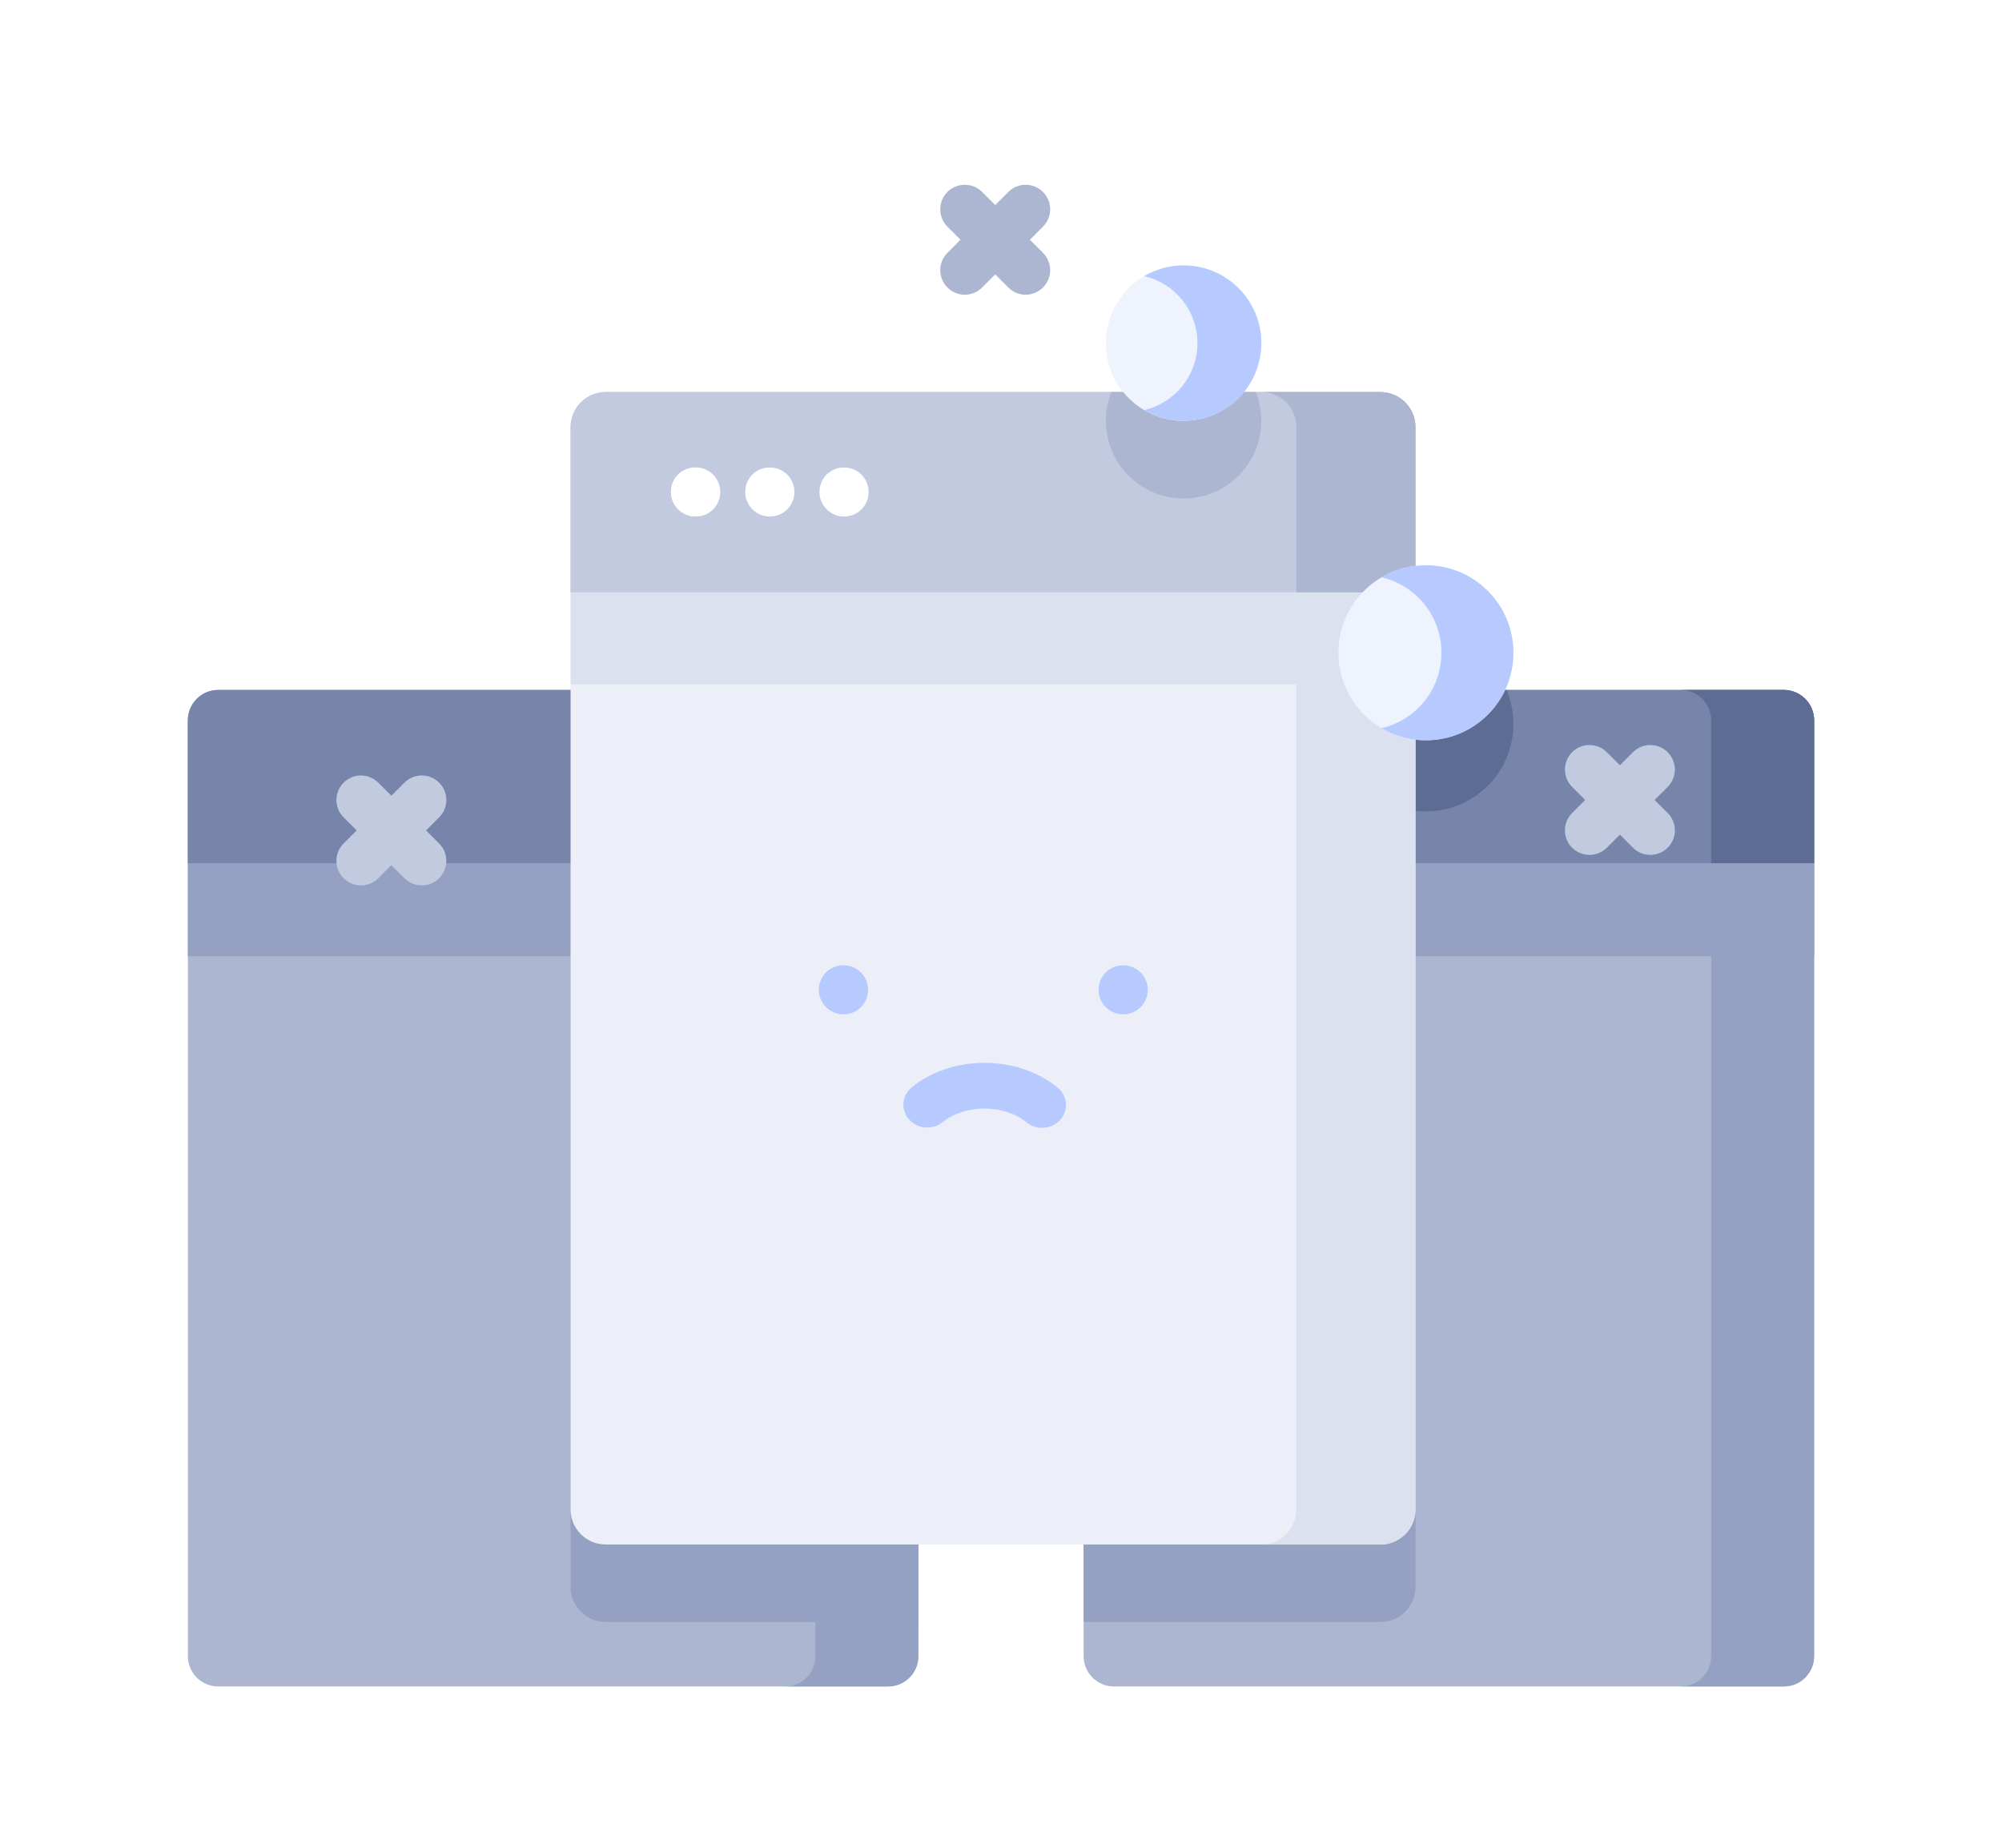 <svg width="26" height="24" viewBox="0 0 26 24" fill="none" xmlns="http://www.w3.org/2000/svg">
<path d="M23.56 9.357V21.511C23.56 21.729 23.384 21.905 23.166 21.905H14.467C14.249 21.905 14.073 21.729 14.073 21.511V9.357C14.073 9.139 14.25 8.962 14.467 8.962H23.166C23.384 8.962 23.56 9.139 23.56 9.357Z" fill="#ACB6D0"/>
<path d="M18.383 8.962V20.612C18.383 20.864 18.179 21.067 17.927 21.067H14.073V9.357C14.073 9.139 14.25 8.962 14.467 8.962H18.383Z" fill="#94A1C2"/>
<path d="M23.56 12.421V9.357C23.56 9.139 23.384 8.962 23.166 8.962H14.467C14.249 8.962 14.073 9.139 14.073 9.357V12.421H23.56Z" fill="#94A1C2"/>
<path d="M23.56 9.357V21.511C23.56 21.729 23.384 21.905 23.166 21.905H21.829C22.047 21.905 22.223 21.729 22.223 21.511V9.357C22.223 9.139 22.047 8.962 21.829 8.962H23.166C23.384 8.962 23.56 9.139 23.56 9.357Z" fill="#94A1C2"/>
<path d="M23.56 9.357V11.212H14.073V9.357C14.073 9.139 14.25 8.962 14.467 8.962H23.166C23.384 8.962 23.56 9.139 23.56 9.357Z" fill="#7785AA"/>
<path d="M19.655 9.403C19.655 10.03 19.146 10.539 18.519 10.539C17.89 10.539 17.382 10.03 17.382 9.403C17.382 9.246 17.413 9.098 17.47 8.962H19.567C19.623 9.098 19.655 9.246 19.655 9.403Z" fill="#5D6C93"/>
<path d="M23.56 9.357V11.212H22.223V9.357C22.223 9.139 22.047 8.962 21.829 8.962H23.166C23.384 8.962 23.56 9.139 23.56 9.357Z" fill="#5D6C93"/>
<path d="M11.927 9.357V21.511C11.927 21.729 11.751 21.905 11.533 21.905H2.834C2.616 21.905 2.44 21.729 2.44 21.511V9.357C2.44 9.139 2.616 8.962 2.834 8.962H11.533C11.751 8.962 11.927 9.139 11.927 9.357Z" fill="#ACB6D0"/>
<path d="M11.927 9.357V21.067H7.866C7.615 21.067 7.41 20.863 7.41 20.611V8.962H11.533C11.751 8.962 11.927 9.139 11.927 9.357Z" fill="#94A1C2"/>
<path d="M11.927 12.421V9.357C11.927 9.139 11.751 8.962 11.533 8.962H2.834C2.616 8.962 2.44 9.139 2.44 9.357V12.421H11.927Z" fill="#94A1C2"/>
<path d="M11.927 9.357V21.511C11.927 21.729 11.751 21.905 11.533 21.905H10.196C10.414 21.905 10.59 21.729 10.59 21.511V9.357C10.59 9.139 10.414 8.962 10.196 8.962H11.533C11.751 8.962 11.927 9.139 11.927 9.357Z" fill="#94A1C2"/>
<path d="M11.927 11.212H2.44V9.357C2.44 9.139 2.616 8.962 2.834 8.962H11.533C11.751 8.962 11.927 9.139 11.927 9.357V11.212H11.927Z" fill="#7785AA"/>
<path d="M11.927 9.357V11.212H10.59V9.357C10.59 9.139 10.414 8.962 10.196 8.962H11.533C11.751 8.962 11.927 9.139 11.927 9.357Z" fill="#20BFD5"/>
<path d="M17.927 20.061H7.866C7.614 20.061 7.41 19.857 7.41 19.605V5.548C7.41 5.296 7.614 5.092 7.866 5.092H17.927C18.179 5.092 18.383 5.296 18.383 5.548V19.605C18.383 19.857 18.179 20.061 17.927 20.061Z" fill="#ECEFF8"/>
<path d="M18.383 8.889V5.548C18.383 5.296 18.179 5.092 17.927 5.092H7.866C7.614 5.092 7.41 5.296 7.41 5.548V8.889H18.383V8.889Z" fill="#DCE1EF"/>
<path d="M18.383 5.548V19.606C18.383 19.858 18.179 20.062 17.927 20.062H16.38C16.632 20.062 16.836 19.858 16.836 19.606V5.548C16.836 5.297 16.632 5.092 16.38 5.092H17.927C18.179 5.092 18.383 5.297 18.383 5.548Z" fill="#DCE1EF"/>
<path d="M18.383 5.548V7.694H7.41V5.548C7.41 5.296 7.615 5.092 7.866 5.092H17.927C18.179 5.092 18.383 5.296 18.383 5.548Z" fill="#C2CADF"/>
<path d="M16.38 5.466C16.38 6.023 15.929 6.475 15.371 6.475C14.813 6.475 14.362 6.023 14.362 5.466C14.362 5.334 14.387 5.208 14.434 5.092H16.308C16.355 5.208 16.38 5.334 16.38 5.466Z" fill="#ACB6D0"/>
<path d="M18.383 5.548V7.694H16.836V5.548C16.836 5.297 16.632 5.092 16.38 5.092H17.927C18.179 5.092 18.383 5.297 18.383 5.548Z" fill="#ACB6D0"/>
<path d="M13.534 14.649C13.463 14.649 13.391 14.626 13.333 14.578C13.194 14.465 12.995 14.399 12.788 14.399C12.787 14.399 12.786 14.399 12.786 14.399C12.579 14.399 12.382 14.463 12.242 14.575C12.111 14.681 11.916 14.665 11.806 14.54C11.695 14.414 11.712 14.227 11.843 14.121C12.096 13.917 12.43 13.805 12.785 13.805H12.79C13.147 13.806 13.483 13.92 13.736 14.127C13.866 14.233 13.881 14.421 13.77 14.545C13.709 14.614 13.622 14.649 13.534 14.649Z" fill="#B6CAFF"/>
<path d="M10.955 13.175C10.954 13.175 10.954 13.175 10.953 13.175C10.777 13.174 10.633 13.031 10.634 12.855C10.635 12.679 10.776 12.538 10.951 12.538H10.953H10.957C11.133 12.539 11.275 12.682 11.274 12.858C11.273 13.034 11.13 13.175 10.955 13.175Z" fill="#B6CAFF"/>
<path d="M14.588 13.175C14.587 13.175 14.586 13.175 14.586 13.175C14.41 13.174 14.266 13.031 14.267 12.855C14.268 12.679 14.409 12.538 14.584 12.538H14.586H14.589C14.765 12.539 14.907 12.682 14.906 12.858C14.905 13.034 14.763 13.175 14.588 13.175Z" fill="#B6CAFF"/>
<path d="M9.035 6.709C9.034 6.709 9.034 6.709 9.033 6.709C8.857 6.708 8.713 6.565 8.714 6.389C8.715 6.213 8.855 6.072 9.031 6.072H9.032L9.036 6.072C9.212 6.073 9.354 6.216 9.353 6.392C9.352 6.568 9.21 6.709 9.035 6.709Z" fill="#F8F3F1"/>
<path d="M9.034 6.709C8.858 6.709 8.713 6.566 8.713 6.39C8.713 6.214 8.854 6.072 9.03 6.072H9.034C9.21 6.072 9.353 6.214 9.353 6.39C9.353 6.566 9.21 6.709 9.034 6.709Z" fill="white"/>
<path d="M9.998 6.709C9.822 6.709 9.678 6.566 9.678 6.39C9.678 6.214 9.818 6.072 9.994 6.072H9.998C10.175 6.072 10.317 6.214 10.317 6.39C10.317 6.566 10.175 6.709 9.998 6.709Z" fill="white"/>
<path d="M10.963 6.709C10.787 6.709 10.642 6.566 10.642 6.39C10.642 6.214 10.783 6.072 10.959 6.072H10.963C11.139 6.072 11.281 6.214 11.281 6.39C11.281 6.566 11.139 6.709 10.963 6.709Z" fill="white"/>
<g filter="url(#filter0_d)">
<path d="M5.703 6.166C5.579 6.041 5.377 6.041 5.252 6.166L5.083 6.335L4.913 6.166C4.788 6.041 4.587 6.041 4.462 6.166C4.338 6.29 4.338 6.492 4.462 6.616L4.632 6.786L4.462 6.956C4.338 7.08 4.338 7.282 4.462 7.407C4.524 7.469 4.606 7.5 4.687 7.5C4.769 7.5 4.851 7.469 4.913 7.407L5.082 7.237L5.252 7.407C5.315 7.469 5.396 7.5 5.478 7.5C5.559 7.5 5.641 7.469 5.703 7.407C5.827 7.282 5.827 7.08 5.703 6.956L5.533 6.786L5.703 6.616C5.828 6.492 5.828 6.29 5.703 6.166Z" fill="#C2CADF"/>
</g>
<g filter="url(#filter1_d)">
<path d="M21.488 6.391L21.658 6.221C21.783 6.096 21.783 5.895 21.658 5.77C21.534 5.646 21.332 5.646 21.207 5.77L21.038 5.94L20.868 5.77C20.743 5.646 20.542 5.646 20.417 5.77C20.293 5.895 20.293 6.096 20.417 6.221L20.587 6.391L20.417 6.56C20.293 6.685 20.293 6.887 20.417 7.011C20.479 7.073 20.561 7.104 20.642 7.104C20.724 7.104 20.806 7.073 20.868 7.011L21.038 6.841L21.207 7.011C21.27 7.073 21.351 7.104 21.433 7.104C21.514 7.104 21.596 7.073 21.658 7.011C21.783 6.887 21.783 6.685 21.658 6.56L21.488 6.391Z" fill="#C2CADF"/>
</g>
<path d="M13.545 2.493C13.421 2.369 13.219 2.369 13.095 2.493L12.925 2.663L12.755 2.493C12.631 2.369 12.429 2.369 12.304 2.493C12.18 2.618 12.18 2.819 12.304 2.944L12.474 3.114L12.304 3.284C12.18 3.408 12.18 3.61 12.304 3.734C12.367 3.797 12.448 3.828 12.53 3.828C12.611 3.828 12.693 3.796 12.755 3.734L12.925 3.564L13.095 3.734C13.157 3.797 13.238 3.828 13.32 3.828C13.402 3.828 13.483 3.796 13.545 3.734C13.67 3.61 13.67 3.408 13.545 3.284L13.376 3.114L13.545 2.944C13.67 2.82 13.67 2.618 13.545 2.493Z" fill="#ACB6D0"/>
<path d="M17.382 8.479C17.382 7.851 17.891 7.342 18.518 7.342C19.146 7.342 19.655 7.851 19.655 8.479C19.655 9.106 19.146 9.615 18.518 9.615C17.891 9.615 17.382 9.106 17.382 8.479Z" fill="#EFF3FD"/>
<path d="M17.942 9.458C18.388 9.355 18.72 8.956 18.72 8.478C18.72 8.001 18.389 7.602 17.942 7.499C18.111 7.399 18.308 7.342 18.518 7.342C19.146 7.342 19.655 7.851 19.655 8.478C19.655 9.106 19.146 9.615 18.518 9.615C18.308 9.615 18.111 9.558 17.942 9.458Z" fill="#B6CAFF"/>
<path d="M14.362 4.457C14.362 3.899 14.814 3.447 15.371 3.447C15.928 3.447 16.38 3.899 16.38 4.457C16.38 5.014 15.928 5.466 15.371 5.466C14.814 5.466 14.362 5.014 14.362 4.457Z" fill="#EFF3FD"/>
<path d="M14.859 5.326C15.255 5.235 15.551 4.88 15.551 4.456C15.551 4.033 15.256 3.678 14.86 3.587C15.01 3.498 15.184 3.447 15.371 3.447C15.928 3.447 16.381 3.899 16.381 4.456C16.381 5.014 15.928 5.466 15.371 5.466C15.184 5.466 15.009 5.415 14.859 5.326Z" fill="#B6CAFF"/>
<defs>
<filter id="filter0_d" x="0.369" y="6.072" width="9.428" height="9.428" filterUnits="userSpaceOnUse" color-interpolation-filters="sRGB">
<feFlood flood-opacity="0" result="BackgroundImageFix"/>
<feColorMatrix in="SourceAlpha" type="matrix" values="0 0 0 0 0 0 0 0 0 0 0 0 0 0 0 0 0 0 127 0"/>
<feOffset dy="4"/>
<feGaussianBlur stdDeviation="2"/>
<feColorMatrix type="matrix" values="0 0 0 0 0 0 0 0 0 0 0 0 0 0 0 0 0 0 0.25 0"/>
<feBlend mode="normal" in2="BackgroundImageFix" result="effect1_dropShadow"/>
<feBlend mode="normal" in="SourceGraphic" in2="effect1_dropShadow" result="shape"/>
</filter>
<filter id="filter1_d" x="16.324" y="5.677" width="9.428" height="9.428" filterUnits="userSpaceOnUse" color-interpolation-filters="sRGB">
<feFlood flood-opacity="0" result="BackgroundImageFix"/>
<feColorMatrix in="SourceAlpha" type="matrix" values="0 0 0 0 0 0 0 0 0 0 0 0 0 0 0 0 0 0 127 0"/>
<feOffset dy="4"/>
<feGaussianBlur stdDeviation="2"/>
<feColorMatrix type="matrix" values="0 0 0 0 0 0 0 0 0 0 0 0 0 0 0 0 0 0 0.25 0"/>
<feBlend mode="normal" in2="BackgroundImageFix" result="effect1_dropShadow"/>
<feBlend mode="normal" in="SourceGraphic" in2="effect1_dropShadow" result="shape"/>
</filter>
</defs>
</svg>

